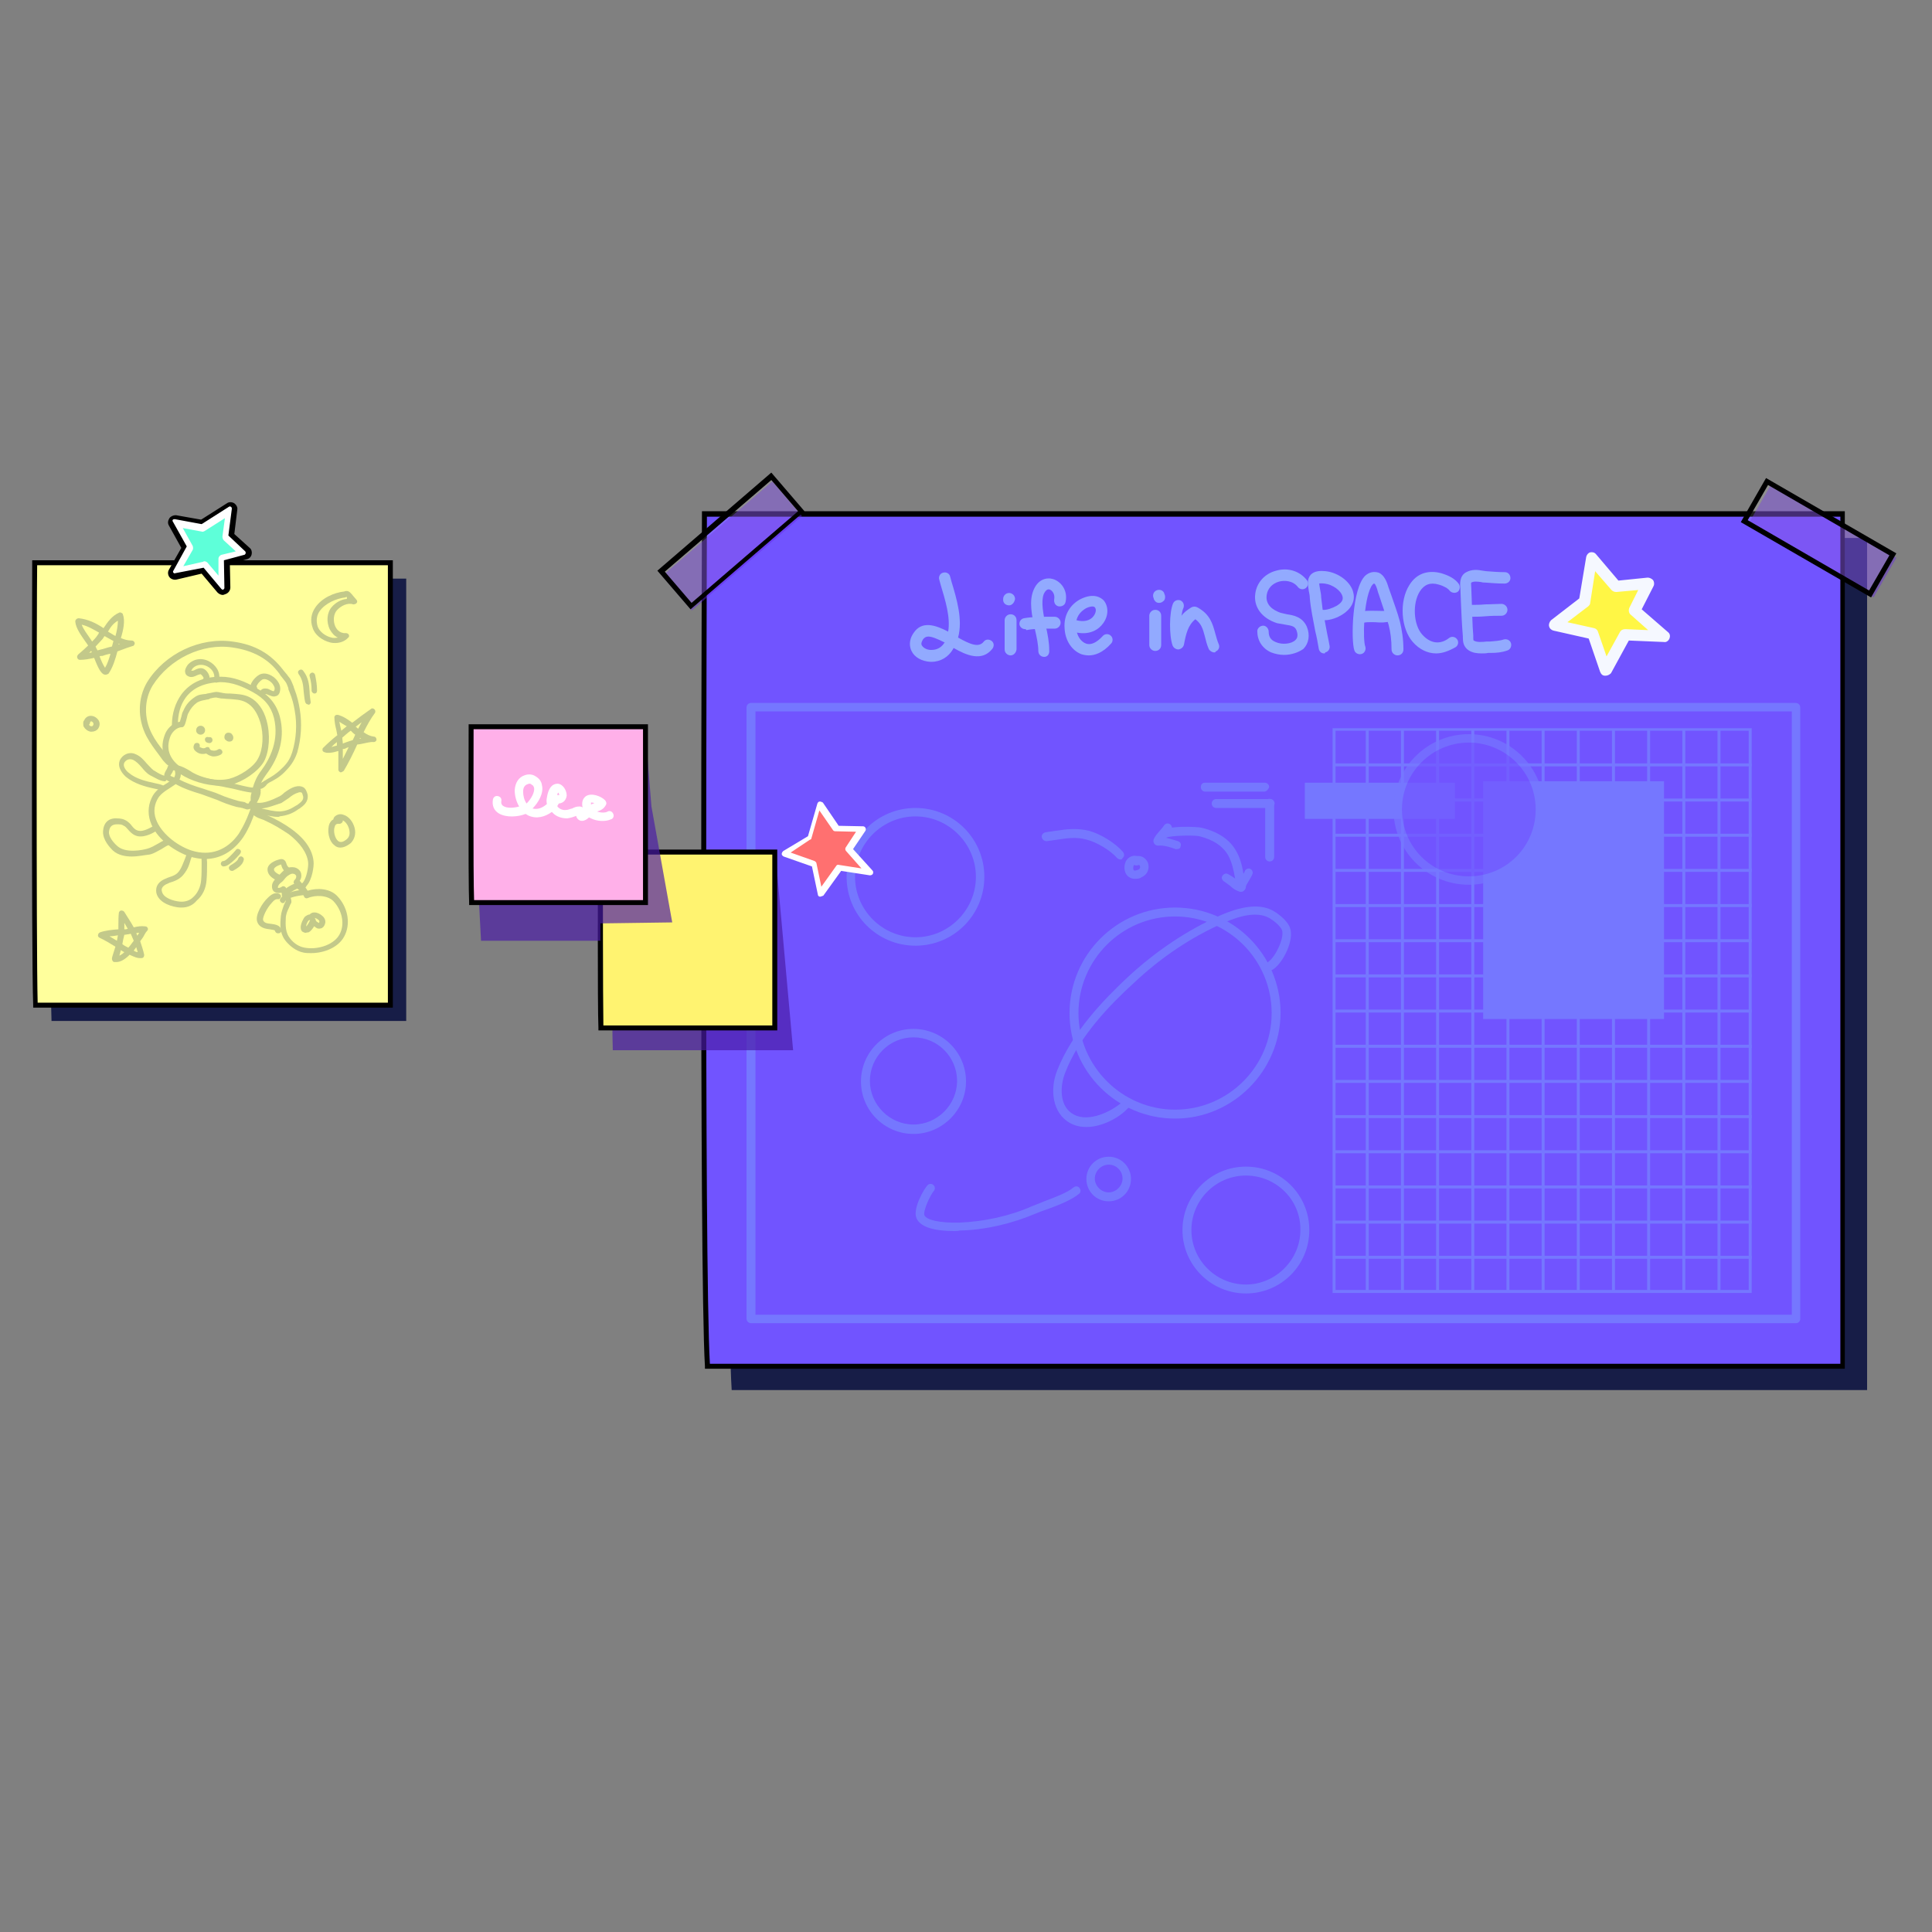 <?xml version="1.0" encoding="utf-8"?>
<!-- Generator: Adobe Illustrator 26.5.0, SVG Export Plug-In . SVG Version: 6.00 Build 0)  -->
<svg version="1.1" id="레이어_1" xmlns="http://www.w3.org/2000/svg" xmlns:xlink="http://www.w3.org/1999/xlink" x="0px"
	 y="0px" viewBox="0 0 390 390" style="enable-background:new 0 0 390 390;" xml:space="preserve">
<rect x="0" y="0" width="390" height="390" fill="#808080" stroke="none"/>
<g>
	<g>
		<path style="fill-rule:evenodd;clip-rule:evenodd;fill:#171D47;" d="M147.7,280.6h229.2v-172H147.1
			C147.1,108.5,146.4,260.8,147.7,280.6z"/>
	</g>
	<g>
		<g>
			<path style="fill-rule:evenodd;clip-rule:evenodd;fill:#7154FF;" d="M142.8,275.8H372v-172H142.2
				C142.2,103.8,141.5,256,142.8,275.8z"/>
			<path d="M372.5,276.3H142.3l0-0.5c-1.2-19.6-0.6-170.5-0.6-172.1l0-0.5h230.7V276.3z M143.3,275.3h228.2v-171H142.7
				C142.7,113.8,142.1,254.6,143.3,275.3z"/>
		</g>
	</g>
	<g style="opacity:0.4;">
		<g>
			<path style="fill:#7AADFF;" d="M362.6,267.1H151.6c-0.5,0-0.9-0.4-0.9-0.9V142.8c0-0.5,0.4-0.9,0.9-0.9h210.9
				c0.5,0,0.9,0.4,0.9,0.9v123.5C363.4,266.7,363,267.1,362.6,267.1z M152.5,265.4h209.2V143.6H152.5V265.4z"/>
		</g>
		<g>
			<g>
				<path style="fill:#7AADFF;" d="M353.6,261H269V147h84.6V261z M269.6,260.4H353V147.5h-83.4V260.4z"/>
			</g>
			<g>
				<g>
					<rect x="269.3" y="253.5" style="fill:#7AADFF;" width="84.3" height="0.6"/>
				</g>
				<g>
					<rect x="269.3" y="246.4" style="fill:#7AADFF;" width="84.3" height="0.6"/>
				</g>
				<g>
					<rect x="269.3" y="239.3" style="fill:#7AADFF;" width="84.3" height="0.6"/>
				</g>
				<g>
					<rect x="269.3" y="232.2" style="fill:#7AADFF;" width="84.3" height="0.6"/>
				</g>
				<g>
					<rect x="269.3" y="225.1" style="fill:#7AADFF;" width="84.3" height="0.6"/>
				</g>
				<g>
					<rect x="269.3" y="218" style="fill:#7AADFF;" width="84.3" height="0.6"/>
				</g>
				<g>
					<rect x="269.3" y="210.9" style="fill:#7AADFF;" width="84.3" height="0.6"/>
				</g>
				<g>
					<rect x="269.3" y="203.8" style="fill:#7AADFF;" width="84.3" height="0.6"/>
				</g>
				<g>
					<rect x="269.3" y="196.7" style="fill:#7AADFF;" width="84.3" height="0.6"/>
				</g>
				<g>
					<rect x="269.3" y="189.6" style="fill:#7AADFF;" width="84.3" height="0.6"/>
				</g>
				<g>
					<rect x="269.3" y="182.5" style="fill:#7AADFF;" width="84.3" height="0.6"/>
				</g>
				<g>
					<rect x="269.3" y="175.4" style="fill:#7AADFF;" width="84.3" height="0.6"/>
				</g>
				<g>
					<rect x="269.3" y="168.3" style="fill:#7AADFF;" width="84.3" height="0.6"/>
				</g>
				<g>
					<rect x="269.3" y="161.2" style="fill:#7AADFF;" width="84.3" height="0.6"/>
				</g>
				<g>
					<rect x="269.3" y="154.1" style="fill:#7AADFF;" width="84.3" height="0.6"/>
				</g>
			</g>
			<g>
				<path style="fill-rule:evenodd;clip-rule:evenodd;fill:none;stroke:#7AADFF;stroke-width:0.25;stroke-miterlimit:10;" d="
					M268.8,260.9"/>
			</g>
			<g>
				<path style="fill-rule:evenodd;clip-rule:evenodd;fill:none;stroke:#7AADFF;stroke-width:0.25;stroke-miterlimit:10;" d="
					M268.8,147.3"/>
			</g>
			<g>
				<rect x="275.7" y="147.3" style="fill:#7AADFF;" width="0.6" height="113.6"/>
			</g>
			<g>
				<rect x="282.8" y="147.3" style="fill:#7AADFF;" width="0.6" height="113.6"/>
			</g>
			<g>
				<rect x="289.9" y="147.3" style="fill:#7AADFF;" width="0.6" height="113.6"/>
			</g>
			<g>
				<rect x="297" y="147.3" style="fill:#7AADFF;" width="0.6" height="113.6"/>
			</g>
			<g>
				<rect x="304.1" y="147.3" style="fill:#7AADFF;" width="0.6" height="113.6"/>
			</g>
			<g>
				<rect x="311.2" y="147.3" style="fill:#7AADFF;" width="0.6" height="113.6"/>
			</g>
			<g>
				<rect x="318.3" y="147.3" style="fill:#7AADFF;" width="0.6" height="113.6"/>
			</g>
			<g>
				<rect x="325.4" y="147.3" style="fill:#7AADFF;" width="0.6" height="113.6"/>
			</g>
			<g>
				<rect x="332.5" y="147.3" style="fill:#7AADFF;" width="0.6" height="113.6"/>
			</g>
			<g>
				<rect x="339.6" y="147.3" style="fill:#7AADFF;" width="0.6" height="113.6"/>
			</g>
			<g>
				<rect x="346.7" y="147.3" style="fill:#7AADFF;" width="0.6" height="113.6"/>
			</g>
		</g>
		<g>
			<path style="fill:#7AADFF;" d="M184.8,190.9c-7.7,0-13.9-6.2-13.9-13.9c0-7.7,6.2-13.9,13.9-13.9s13.9,6.2,13.9,13.9
				C198.7,184.7,192.5,190.9,184.8,190.9z M184.8,164.8c-6.7,0-12.2,5.5-12.2,12.2c0,6.7,5.5,12.2,12.2,12.2
				c6.7,0,12.2-5.5,12.2-12.2C197,170.3,191.5,164.8,184.8,164.8z"/>
		</g>
		<g>
			<path style="fill:#7AADFF;" d="M237.2,225.8c-11.7,0-21.3-9.5-21.3-21.3c0-11.7,9.5-21.3,21.3-21.3c11.7,0,21.3,9.5,21.3,21.3
				C258.4,216.2,248.9,225.8,237.2,225.8z M237.2,185c-10.8,0-19.5,8.8-19.5,19.5s8.8,19.5,19.5,19.5c10.8,0,19.5-8.8,19.5-19.5
				S248,185,237.2,185z"/>
		</g>
		<g>
			<path style="fill:#7AADFF;" d="M219.3,227.5c-1.1,0-2.2-0.2-3.3-0.8c-3.6-2-4.1-6.8-2.6-10.6c3-7.7,9.5-14.4,14.2-18.8
				c5.7-5.3,12-9.5,18.7-12.5c4.3-1.9,7.7-2.3,10.2-1.2c1.3,0.6,3.4,2.2,3.9,3.7c0.9,2.5-1.4,7-3.3,8.3c-0.6,0.4-0.8,0.5-0.9,0.5
				c-0.5,0.1-0.9-0.1-1.1-0.6c-0.2-0.5,0.1-0.9,0.6-1.1c0.1,0,0.3-0.2,0.4-0.3c1.4-1,3.2-4.8,2.7-6.3c-0.3-0.9-1.9-2.2-3-2.7
				c-2.1-0.9-5-0.5-8.8,1.2c-6.6,2.9-12.7,7-18.2,12.2c-4.6,4.2-11,10.7-13.8,18.1c-1,2.5-1.3,6.8,1.8,8.4c3,1.6,7.5-0.6,9.7-2.5
				c0.4-0.3,0.9-0.3,1.2,0.1c0.3,0.4,0.3,0.9-0.1,1.2C225.9,225.6,222.5,227.5,219.3,227.5z"/>
		</g>
		<g>
			<path style="fill:#7AADFF;" d="M226.2,173.5c-0.2,0-0.5-0.1-0.7-0.3c-1.3-1.5-4.1-3.2-6.1-3.7c-2.1-0.6-4-0.3-6,0
				c-0.7,0.1-1.4,0.2-2.1,0.3c-0.5,0-0.9-0.3-1-0.8c-0.1-0.5,0.3-0.9,0.8-1c0.7-0.1,1.3-0.2,2-0.3c2.1-0.3,4.2-0.6,6.7,0
				c2.3,0.6,5.4,2.5,6.9,4.3c0.3,0.4,0.3,0.9-0.1,1.2C226.6,173.4,226.4,173.5,226.2,173.5z"/>
		</g>
		<g>
			<path style="fill:#7AADFF;" d="M229.1,177.4c-0.8,0-1.3-0.4-1.5-0.6c-0.7-0.7-0.8-2-0.3-3c0.5-0.8,1.3-1.2,2.2-1c0,0,0,0,0,0
				c1.1-0.1,1.8,0.5,2.2,1.3c0.4,1,0.1,2.4-1.3,3C230,177.4,229.5,177.4,229.1,177.4z M228.9,174.6
				C228.9,174.6,228.9,174.6,228.9,174.6c-0.2,0.4-0.2,0.9,0,1.1c0.1,0.1,0.5,0,0.8-0.1c0.5-0.2,0.5-0.6,0.4-0.8
				c0-0.1-0.1-0.3-0.6-0.1C229.4,174.7,229.1,174.7,228.9,174.6z"/>
		</g>
		<g>
			<path style="fill:#7AADFF;" d="M192.6,248.5c-3.2,0-6.7-0.5-7.6-2.6c-0.8-2,1.6-6,2.2-6.6c0.3-0.4,0.9-0.4,1.2-0.1
				c0.4,0.3,0.4,0.9,0.1,1.2c-0.8,1-2.2,4.1-1.9,4.9c0.4,1,3.2,1.6,7.1,1.5c4.9-0.2,10.1-1.3,14.6-3.3c0.7-0.3,1.6-0.6,2.5-1
				c2.1-0.8,4.6-1.7,5.9-2.8c0.4-0.3,0.9-0.3,1.2,0.1c0.3,0.4,0.3,0.9-0.1,1.2c-1.6,1.3-4.2,2.3-6.4,3.1c-0.9,0.3-1.7,0.6-2.4,0.9
				c-4.7,2-10.2,3.3-15.3,3.4C193.4,248.5,193,248.5,192.6,248.5z"/>
		</g>
		<g>
			<path style="fill:#7AADFF;" d="M223.8,242.5c-2.5,0-4.5-2-4.5-4.5s2-4.5,4.5-4.5c2.5,0,4.5,2,4.5,4.5S226.3,242.5,223.8,242.5z
				 M223.8,235.1c-1.5,0-2.8,1.3-2.8,2.8s1.3,2.8,2.8,2.8c1.5,0,2.8-1.3,2.8-2.8S225.4,235.1,223.8,235.1z"/>
		</g>
		<g>
			<path style="fill:#7AADFF;" d="M256.3,173.9c-0.5,0-0.9-0.4-0.9-0.9v-9.9h-9.9c-0.5,0-0.9-0.4-0.9-0.9c0-0.5,0.4-0.9,0.9-0.9
				h10.5c0.2-0.1,0.4,0,0.6,0c0.4,0.1,0.7,0.5,0.7,0.9c0,0.1-0.1,0.3-0.1,0.4V173C257.2,173.5,256.8,173.9,256.3,173.9z"/>
		</g>
		<g>
			<path style="fill:#7AADFF;" d="M237.6,171.4c-0.1,0-0.2,0-0.3,0c-1.1-0.4-2.3-0.8-3.5-0.7c-0.3,0-0.6-0.1-0.8-0.4
				c-0.2-0.3-0.2-0.6-0.1-0.9c0.3-0.7,0.8-1.2,1.3-1.8c0.3-0.3,0.6-0.7,0.8-1c0.3-0.4,0.8-0.5,1.2-0.2c0.4,0.3,0.5,0.8,0.2,1.2
				c-0.3,0.4-0.6,0.8-0.9,1.2c-0.1,0.1-0.2,0.2-0.2,0.3c0.9,0.2,1.8,0.5,2.5,0.7c0.5,0.2,0.7,0.6,0.5,1.1
				C238.3,171.2,238,171.4,237.6,171.4z"/>
		</g>
		<g>
			<path style="fill:#7AADFF;" d="M250.5,180c-0.2,0-0.4-0.1-0.6-0.3c-0.3-0.3-0.4-0.7-0.5-1.9l-0.1-0.6c-0.3-1.7-0.6-3-1.3-4.4
				c-1.1-2-3.1-3.3-5.9-4c-0.8-0.2-5.6-0.2-6.7,0.3c0,0.3-0.2,0.5-0.5,0.7c-0.4,0.2-0.9,0-1.1-0.5c-0.2-0.4-0.1-0.9,0.2-1.3
				c1.3-1.5,8-1.1,8.6-0.9c3.3,0.8,5.7,2.4,7,4.8c0.9,1.6,1.2,3.2,1.5,5l0.1,0.6c0.1,0.4,0.1,0.9,0.2,1.1c0.2,0.3,0.1,0.7-0.1,1
				C251,179.9,250.8,180,250.5,180z"/>
		</g>
		<g>
			<path style="fill:#7AADFF;" d="M250.5,180c-0.1,0-0.1,0-0.2,0c-0.8-0.2-1.5-0.7-2-1.2c-0.4-0.3-0.8-0.6-1.1-0.8
				c-0.4-0.2-0.7-0.7-0.5-1.1c0.2-0.4,0.7-0.7,1.1-0.5c0.6,0.3,1.2,0.7,1.6,1c0.2,0.2,0.4,0.4,0.7,0.5c0.2-0.4,0.4-0.7,0.6-1
				c0.2-0.4,0.5-0.7,0.6-1.1c0.2-0.4,0.7-0.6,1.1-0.4c0.4,0.2,0.6,0.7,0.4,1.1c-0.2,0.5-0.5,0.9-0.7,1.3c-0.3,0.5-0.6,1-0.8,1.5
				C251.2,179.8,250.9,180,250.5,180z"/>
		</g>
		<g>
			<path style="fill:#7AADFF;" d="M255.2,159.8h-11.9c-0.5,0-0.9-0.4-0.9-0.9c0-0.5,0.3-0.9,0.8-0.9h12.1c0.5,0,0.9,0.4,0.9,0.9
				C256,159.4,255.6,159.8,255.2,159.8z"/>
		</g>
		<g>
			<rect x="263.4" y="158" style="fill-rule:evenodd;clip-rule:evenodd;fill:#7AADFF;" width="30.3" height="7.3"/>
		</g>
		<g>
			<rect x="299.4" y="157.7" style="fill-rule:evenodd;clip-rule:evenodd;fill:#7AADFF;" width="36.5" height="48"/>
		</g>
		<g>
			<path style="fill:#7AADFF;" d="M184.4,228.9c-5.8,0-10.6-4.7-10.6-10.6c0-5.8,4.7-10.6,10.6-10.6c5.8,0,10.6,4.7,10.6,10.6
				C195,224.1,190.2,228.9,184.4,228.9z M184.4,209.4c-4.9,0-8.8,4-8.8,8.8s4,8.8,8.8,8.8s8.8-4,8.8-8.8S189.3,209.4,184.4,209.4z"
				/>
		</g>
		<g>
			<path style="fill:#7AADFF;" d="M251.5,261.1c-7,0-12.8-5.7-12.8-12.8c0-7,5.7-12.8,12.8-12.8s12.8,5.7,12.8,12.8
				C264.3,255.4,258.6,261.1,251.5,261.1z M251.5,237.3c-6.1,0-11,5-11,11c0,6.1,5,11,11,11s11-5,11-11
				C262.6,242.2,257.6,237.3,251.5,237.3z"/>
		</g>
		<g style="opacity:0.67;">
			<circle style="fill-rule:evenodd;clip-rule:evenodd;fill:#7154FF;" cx="296.5" cy="163.4" r="14.3"/>
			<path style="fill:#7AADFF;" d="M296.5,178.6c-8.4,0-15.2-6.8-15.2-15.2c0-8.4,6.8-15.2,15.2-15.2c8.4,0,15.2,6.8,15.2,15.2
				C311.7,171.8,304.9,178.6,296.5,178.6z M296.5,149.9c-7.4,0-13.5,6-13.5,13.5s6,13.5,13.5,13.5s13.5-6,13.5-13.5
				S303.9,149.9,296.5,149.9z"/>
		</g>
	</g>
	<g style="opacity:0.56;">
		<g>
			<path style="fill:#ABEDFF;" d="M188,133.6c-0.1,0-0.1,0-0.2,0c-1.7-0.1-3.2-0.9-3.8-2.2c-0.3-0.6-0.7-2,0.4-3.6
				c1.7-2.6,4.5-1.6,7-0.3c0.5-2.9-0.6-6.4-1.5-9.4l-0.3-1.1c-0.2-0.6,0.2-1.3,0.8-1.4c0.6-0.2,1.3,0.2,1.4,0.8l0.3,1.1
				c1,3.3,2.3,7.6,1.3,11.2c2.5,1.4,4.2,2.1,5.2,0.8c0.4-0.5,1.1-0.5,1.6-0.1c0.5,0.4,0.5,1.1,0.1,1.6c-2.1,2.6-5.2,1.3-7.8-0.2
				c0,0.1-0.1,0.1-0.1,0.2C191.5,132.6,189.9,133.6,188,133.6z M187.4,128.5c-0.5,0-0.8,0.2-1.1,0.6c-0.3,0.5-0.4,0.9-0.2,1.2
				c0.3,0.5,1,0.9,1.9,0.9c0.5,0,1.8-0.1,2.6-1.4c0,0,0.1-0.1,0.1-0.1C189.1,128.9,188.1,128.5,187.4,128.5z"/>
		</g>
		<g>
			<path style="fill:#ABEDFF;" d="M203.7,122.2c-0.6,0-1.2-0.4-1.2-1.1v-0.2c0-0.6,0.5-1.2,1.2-1.2c0.6,0,1.2,0.5,1.2,1.2
				C204.8,121.6,204.3,122.2,203.7,122.2z"/>
		</g>
		<g>
			<path style="fill:#ABEDFF;" d="M204,132.3c-0.6,0-1.2-0.5-1.2-1.2v-5.9c0-0.6,0.5-1.2,1.2-1.2s1.2,0.5,1.2,1.2v5.9
				C205.1,131.8,204.6,132.3,204,132.3z"/>
		</g>
		<g>
			<path style="fill:#ABEDFF;" d="M210.8,132.6C210.8,132.6,210.8,132.6,210.8,132.6c-0.7,0-1.2-0.5-1.2-1.2c0-1.2-0.3-2.7-0.7-4.4
				c-0.6-2.7-1.2-5.6-0.3-7.8c0.9-2.3,2.7-2.7,4-2.3c1.6,0.5,3,2.3,2.5,4.6c-0.1,0.6-0.7,1-1.4,0.9c-0.6-0.1-1-0.7-0.9-1.4
				c0.2-1.1-0.4-1.8-0.9-2c-0.6-0.2-1,0.5-1.2,0.9c-0.6,1.6-0.1,4,0.4,6.4c0.4,1.8,0.7,3.4,0.7,4.9
				C211.9,132.1,211.4,132.6,210.8,132.6z"/>
		</g>
		<g>
			<path style="fill:#ABEDFF;" d="M206.9,127c-0.5,0-1-0.4-1.1-0.9c-0.1-0.6,0.3-1.2,0.9-1.3c1.7-0.3,3.5-0.3,5.2-0.3l1,0
				c0,0,0,0,0,0c0.6,0,1.2,0.5,1.2,1.2c0,0.6-0.5,1.2-1.2,1.2l-1,0c-1.7,0-3.2,0-4.7,0.3C207.1,127,207,127,206.9,127z"/>
		</g>
		<g>
			<path style="fill:#ABEDFF;" d="M219.8,132.3c-0.6,0-1-0.1-1.4-0.2c-2-0.7-3.4-2.8-3.5-5.3c-0.2-2.6,1.1-4.8,3.3-5.9
				c2.7-1.3,4.1-0.2,4.6,0.3c1,1.2,1,3.1-0.1,4.6c-0.9,1.3-2.7,2.4-5.3,1.9c0.3,1.1,1,1.9,1.8,2.2c1,0.4,2.2-0.2,3.4-1.5
				c0.4-0.5,1.2-0.5,1.6-0.1c0.5,0.4,0.5,1.2,0.1,1.6C222.6,131.8,221,132.3,219.8,132.3z M217.3,125.2c1.5,0.4,2.8,0.1,3.5-0.9
				c0.5-0.7,0.5-1.4,0.2-1.7c-0.2-0.3-1-0.2-1.8,0.2C218,123.5,217.5,124.4,217.3,125.2z"/>
		</g>
		<g>
			<path style="fill:#ABEDFF;" d="M234,121.7C233.9,121.7,233.9,121.7,234,121.7c-0.6,0-0.8-0.3-1-0.6l0,0l-0.1-0.2c0,0,0,0,0-0.1
				c-0.3-0.6-0.1-1.3,0.5-1.6c0.6-0.3,1.3-0.1,1.6,0.5c0,0,0,0.1,0,0.1l0.1,0.2l0,0c0.1,0.3,0.2,0.7-0.1,1.2
				C234.7,121.5,234.4,121.7,234,121.7z"/>
		</g>
		<g>
			<path style="fill:#ABEDFF;" d="M233.2,131.4c-0.6,0-1.2-0.5-1.2-1.2v-5.9c0-0.6,0.5-1.2,1.2-1.2s1.2,0.5,1.2,1.2v5.9
				C234.4,130.9,233.9,131.4,233.2,131.4z"/>
		</g>
		<g>
			<path style="fill:#ABEDFF;" d="M245.1,131.7c-0.4,0-0.9-0.3-1.1-0.7c-0.4-0.9-0.6-1.8-0.8-2.6c-0.4-1.5-0.7-2.5-1.9-3.4
				c-1.5,1.2-1.9,3-2.3,5.1c-0.1,0.5-0.5,0.9-1.1,1c-0.5,0-1-0.3-1.2-0.8c-0.7-2-0.7-6.6,0.1-8.5c0.3-0.6,0.9-0.8,1.5-0.6
				c0.6,0.3,0.8,0.9,0.6,1.5c-0.2,0.4-0.3,1-0.4,1.6c0.5-0.7,1.2-1.2,2-1.7c0.4-0.2,0.8-0.2,1.2,0c2.6,1.4,3.1,3.4,3.6,5.2
				c0.2,0.7,0.4,1.5,0.7,2.2c0.3,0.6,0,1.3-0.6,1.5C245.4,131.7,245.2,131.7,245.1,131.7z"/>
		</g>
		<g>
			<path style="fill:#ABEDFF;" d="M259.2,132.2c-0.9,0-1.8-0.2-2.6-0.5c-1.8-0.8-2.8-2.4-2.8-4.3c0-0.6,0.6-1.1,1.2-1.1
				c0.6,0,1.1,0.6,1.1,1.2c0,1,0.4,1.7,1.4,2.1c1.3,0.6,3.2,0.4,4-0.4c0.2-0.2,0.7-0.7,0.2-2c-0.3-0.7-0.8-0.9-2.2-1.1
				c-0.6-0.1-1.2-0.2-1.7-0.3c-3.1-1-4.8-3.3-4.4-6c0.3-2.2,1.9-4,4.2-4.6c2.4-0.7,4.8,0.1,6.2,1.9c0.4,0.5,0.3,1.2-0.2,1.6
				c-0.5,0.4-1.2,0.3-1.6-0.2c-1-1.3-2.7-1.4-3.8-1.1c-1.4,0.4-2.3,1.4-2.5,2.7c-0.3,2.1,1.4,3.1,2.8,3.6c0.4,0.1,0.9,0.2,1.3,0.3
				c1.3,0.2,3.1,0.5,4,2.5c0.7,1.7,0.4,3.4-0.7,4.5C262.1,131.7,260.7,132.2,259.2,132.2z"/>
		</g>
		<g>
			<path style="fill:#ABEDFF;" d="M267.3,131.9c-0.6,0-1-0.4-1.1-1c-0.2-1.2-0.4-2.3-0.7-3.5c-0.4-2.2-0.9-4.4-1.1-6.7
				c0-0.5-0.1-0.9-0.2-1.4c-0.2-1.3-0.4-2.4,0.4-3.3c0.8-0.8,2-0.8,3-0.7c2.7,0.3,5.2,2.3,5.6,4.4c0.4,1.7-0.5,3.3-2.3,4.4
				c-0.8,0.5-2.2,1.1-3.5,1.1c0.1,0.5,0.2,1.1,0.3,1.6c0.2,1.2,0.5,2.4,0.7,3.6c0.1,0.6-0.3,1.2-0.9,1.3
				C267.5,131.9,267.4,131.9,267.3,131.9z M267,123.1c0.7,0.1,1.9-0.3,2.8-0.8c1-0.6,1.4-1.2,1.2-1.9c-0.3-1.2-2-2.4-3.6-2.6
				c-0.9-0.1-1.1,0-1.1,0c0,0.1,0.1,0.8,0.2,1.3c0.1,0.5,0.2,1,0.2,1.5C266.8,121.5,266.9,122.3,267,123.1z"/>
		</g>
		<g>
			<path style="fill:#ABEDFF;" d="M282.1,132.3c-0.6,0-1.2-0.5-1.2-1.2c0-1.9-0.2-3.5-0.6-5c-0.5-1.7-1.1-3.5-1.7-5.3l-0.3-0.9
				c-0.1-0.2-0.1-0.3-0.2-0.6c-0.1-0.4-0.4-1.4-0.7-1.5c-0.1,0-0.3,0.1-0.6,0.6c-1.6,3-1.7,10.9-1.2,12.1c0.2,0.6-0.1,1.3-0.7,1.5
				c-0.6,0.2-1.3-0.1-1.5-0.7c-0.7-1.9-0.5-12.5,2.2-15.1c0.8-0.7,1.7-0.9,2.7-0.6c1.2,0.5,1.7,2,2,3l0.5,1.4
				c0.6,1.8,1.3,3.6,1.8,5.5c0.4,1.7,0.7,3.5,0.7,5.6C283.3,131.8,282.8,132.3,282.1,132.3C282.1,132.3,282.1,132.3,282.1,132.3z"/>
		</g>
		<g>
			<path style="fill:#ABEDFF;" d="M274.4,125.9c-0.5,0-0.9-0.3-1.1-0.7c-0.2-0.6,0.1-1.3,0.7-1.5c1.3-0.5,2.5-0.4,3.7-0.4
				c0.9,0,1.8,0.1,2.5-0.1c0.6-0.2,1.3,0.2,1.4,0.8c0.2,0.6-0.2,1.3-0.8,1.4c-1.1,0.3-2.1,0.3-3.2,0.2c-1,0-2-0.1-2.9,0.3
				C274.7,125.9,274.6,125.9,274.4,125.9z"/>
		</g>
		<g>
			<path style="fill:#ABEDFF;" d="M289.9,131.9c-1.7,0-3.4-0.8-4.7-2.3c-2.4-2.7-2.8-8.2-0.7-11.5c1.4-2.3,3.7-3.1,6.4-2.4
				c1.7,0.5,2.9,1.2,3.6,2.2c0.3,0.5,0.2,1.3-0.3,1.6c-0.5,0.3-1.2,0.2-1.6-0.3c-0.3-0.4-1.1-0.9-2.2-1.2c-1.7-0.5-2.9,0-3.8,1.4
				c-1.5,2.4-1.3,6.7,0.5,8.7c1.6,1.8,3.6,2.1,5.4,0.7c0.5-0.4,1.2-0.3,1.6,0.2c0.4,0.5,0.3,1.2-0.2,1.6
				C292.5,131.4,291.2,131.9,289.9,131.9z"/>
		</g>
		<g>
			<path style="fill:#ABEDFF;" d="M299.1,131.9c-0.9,0-1.8-0.1-2.6-0.6c-1.1-0.7-1.2-1.8-1.2-2.5l0-0.3c-0.2-2.4-0.3-4.7-0.4-7.1
				l-0.1-2.6c-0.1-0.9-0.2-2.6,1.2-3.3c1.1-0.6,2.3-0.5,3.3-0.3c0.2,0,0.5,0.1,0.7,0.1c1.3,0.1,2.6,0.2,3.8,0.2
				c0.6,0,1.1,0.5,1.1,1.2c0,0.6-0.5,1.1-1.2,1.1c-1.3,0-2.6-0.1-3.9-0.2c-0.2,0-0.5,0-0.8-0.1c-0.7-0.1-1.5-0.2-2,0.1
				c-0.1,0.1,0,0.8,0,1.1l0.1,2.7c0.1,2.3,0.1,4.6,0.3,6.9l0,0.4c0,0.2,0,0.6,0.1,0.6c0.6,0.4,1.7,0.3,2.6,0.2l0.7,0
				c0.9-0.1,1.8-0.1,2.7-0.4c0.6-0.2,1.3,0.1,1.5,0.7c0.2,0.6-0.1,1.3-0.7,1.5c-1.1,0.4-2.2,0.5-3.3,0.5l-0.6,0
				C300,131.9,299.5,131.9,299.1,131.9z"/>
		</g>
		<g>
			<path style="fill:#ABEDFF;" d="M296.9,124.5c-0.6,0-1.2-0.5-1.2-1.2c0-0.6,0.5-1.2,1.2-1.2c0.9,0,1.9,0,2.9-0.1
				c1.1,0,2.3-0.1,3.3-0.1h0c0.6,0,1.2,0.5,1.2,1.2c0,0.6-0.5,1.2-1.2,1.2c-1,0-2.1,0-3.2,0.1C298.8,124.5,297.8,124.5,296.9,124.5
				C296.9,124.5,296.9,124.5,296.9,124.5z"/>
		</g>
	</g>
	<g>
		<g>
			<polygon style="fill:#FFF645;" points="319.8,121.5 313.8,126.2 321.6,127.9 324.1,135.3 328.1,128.1 335.9,128.4 329.9,123.2 
				332.7,117.7 326.2,118.4 321.3,112.6 			"/>
			<path style="fill:#F5F8FF;" d="M324.1,136.4c0,0-0.1,0-0.1,0c-0.5,0-0.8-0.3-1-0.8l-2.3-6.7l-7.1-1.6c-0.4-0.1-0.8-0.4-0.9-0.9
				c-0.1-0.4,0.1-0.9,0.4-1.2l5.7-4.4l1.4-8.4c0.1-0.4,0.4-0.8,0.8-0.9c0.4-0.1,0.9,0,1.2,0.4l4.5,5.3l5.9-0.6
				c0.4,0,0.8,0.2,1.1,0.5c0.2,0.3,0.3,0.8,0.1,1.2l-2.4,4.7l5.3,4.6c0.4,0.3,0.5,0.8,0.3,1.3c-0.2,0.5-0.7,0.8-1.1,0.7l-7.1-0.3
				l-3.6,6.6C324.9,136.2,324.5,136.4,324.1,136.4z M316.4,125.6l5.4,1.2c0.4,0.1,0.7,0.4,0.8,0.8l1.7,4.9l2.7-4.9
				c0.2-0.4,0.6-0.6,1.1-0.6l4.6,0.2l-3.5-3.1c-0.4-0.3-0.5-0.9-0.3-1.4l1.8-3.6l-4.4,0.4c-0.4,0-0.7-0.1-1-0.4l-3.3-3.8l-1,6.4
				c0,0.3-0.2,0.5-0.4,0.7L316.4,125.6z M319.8,121.5L319.8,121.5L319.8,121.5z"/>
		</g>
	</g>
	<g>
		<g>
			<polygon style="fill:#FF7070;" points="163.5,169.1 158.3,172.3 164.2,174.4 165.6,180.4 169.3,175.1 175.5,176 171.3,171.4 
				174,167.3 168.8,167.2 165.4,162.3 			"/>
			<path style="fill:#FFFFFF;" d="M165.6,181c0,0-0.1,0-0.1,0c-0.2,0-0.4-0.2-0.4-0.4l-1.2-5.7l-5.7-2c-0.2-0.1-0.4-0.3-0.4-0.5
				c0-0.2,0.1-0.4,0.3-0.6l5-3l1.9-6.6c0.1-0.2,0.2-0.4,0.5-0.4c0.2,0,0.4,0.1,0.6,0.2l3.2,4.7l4.9,0.1c0.2,0,0.4,0.1,0.5,0.3
				c0.1,0.2,0.1,0.4,0,0.6l-2.5,3.7l3.9,4.3c0.2,0.2,0.2,0.4,0.1,0.7c-0.1,0.2-0.4,0.3-0.6,0.3l-5.8-0.9l-3.6,5
				C165.9,180.9,165.7,181,165.6,181z M159.6,172.1l4.8,1.7c0.2,0.1,0.3,0.2,0.4,0.4l1,4.8l3-4.2c0.1-0.2,0.3-0.3,0.6-0.2l4.5,0.7
				l-3.1-3.5c-0.2-0.2-0.2-0.5-0.1-0.7l2.1-3.2l-4.2-0.1c-0.2,0-0.4-0.1-0.5-0.3l-2.7-3.9l-1.6,5.6c0,0.1-0.1,0.3-0.3,0.3
				L159.6,172.1z M163.5,169.1L163.5,169.1L163.5,169.1z"/>
		</g>
	</g>
	<g style="opacity:0.43;">
		
			<rect x="143.2" y="95.6" transform="matrix(0.651 0.759 -0.759 0.651 135.236 -73.738)" style="fill-rule:evenodd;clip-rule:evenodd;fill:#6425E3;" width="9.2" height="29.3"/>
	</g>
	<g style="opacity:0.12;">
		
			<rect x="143" y="94.6" transform="matrix(0.651 0.759 -0.759 0.651 134.44 -73.927)" style="fill-rule:evenodd;clip-rule:evenodd;fill:#FFFFFF;" width="9.2" height="29.3"/>
	</g>
	<g style="opacity:0.43;">
		
			<rect x="363.2" y="94.6" transform="matrix(-0.5 0.866 -0.866 -0.5 646.333 -154.624)" style="fill-rule:evenodd;clip-rule:evenodd;fill:#6425E3;" width="9.2" height="29.3"/>
	</g>
	<g style="opacity:0.12;">
		
			<rect x="362.5" y="93.9" transform="matrix(-0.5 0.866 -0.866 -0.5 644.716 -155.121)" style="fill-rule:evenodd;clip-rule:evenodd;fill:#FFFFFF;" width="9.2" height="29.3"/>
	</g>
	<g>
		<path d="M139.4,123l-6.7-7.8l23-19.8l6.7,7.8L139.4,123z M134.2,115.4l5.4,6.3l21.5-18.5l-5.4-6.3L134.2,115.4z"/>
	</g>
	<g>
		<path d="M377.7,120.6l-26.3-15.2l5.1-8.9l26.3,15.2L377.7,120.6z M352.8,105l24.5,14.2l4.1-7.1l-24.5-14.2L352.8,105z"/>
	</g>
</g>
<g>
	<g style="opacity:0.68;">
		<path style="fill-rule:evenodd;clip-rule:evenodd;fill:#491BA6;" d="M123.7,212h36.4l-3.6-40l-32.9,2.1
			C123.6,174.1,123.5,207.9,123.7,212z"/>
	</g>
	<g>
		<g>
			<path style="fill-rule:evenodd;clip-rule:evenodd;fill:#FFF370;" d="M121.3,207.5h35.1V172h-35.2
				C121.2,172,121.1,203.4,121.3,207.5z"/>
			<path d="M156.9,208h-36.1l0-0.5c-0.2-4-0.1-34.2-0.1-35.5l0-0.5h36.2V208z M121.8,207h34.1v-34.5h-34.2
				C121.7,176.4,121.7,201.9,121.8,207z"/>
		</g>
	</g>
</g>
<g>
	<g style="opacity:0.68;">
		<path style="fill-rule:evenodd;clip-rule:evenodd;fill:#491BA6;" d="M97.1,189.9h24.1l0-3.5l14.5-0.2l-4.2-23.4l-1.3-16.1
			l-35.2,4.6C95.1,151.3,96.9,185.9,97.1,189.9z"/>
	</g>
	<g>
		<g>
			<path style="fill-rule:evenodd;clip-rule:evenodd;fill:#FFB0E9;" d="M95.2,182.2h35.1v-35.5H95.1C95.1,146.7,95,178.1,95.2,182.2
				z"/>
			<path d="M130.8,182.7H94.7l0-0.5c-0.2-4-0.1-34.2-0.1-35.5l0-0.5h36.2V182.7z M95.7,181.7h34.1v-34.5H95.6
				C95.6,151.1,95.5,176.6,95.7,181.7z"/>
		</g>
	</g>
	<g>
		<path style="fill:#FFFFFF;" d="M117.5,165.7c-0.2,0-0.3,0-0.5-0.1c-0.4-0.2-0.6-0.5-0.7-0.9c0,0,0,0,0,0c-0.5,0.2-1.1,0.4-1.8,0.5
			c-1.2,0-2.3-0.4-3-1.2c0,0-0.1-0.1-0.1-0.1c-1.4,1-3.1,1.5-4.8,0.7c-0.2-0.1-0.3-0.2-0.5-0.3c-1.5,0.6-3.9,0.8-5.4-0.1
			c-1-0.6-1.4-1.6-1.2-2.8c0.1-0.5,0.5-0.8,1-0.7c0.5,0.1,0.8,0.5,0.7,1c-0.1,0.6,0.2,0.9,0.4,1c0.7,0.5,2.2,0.4,3.2,0.1
			c-0.6-1-0.9-2.2-0.9-3.3c0.1-1.5,0.8-2.6,2-3c0.8-0.3,1.6-0.2,2.2,0.2c0.7,0.4,1.2,1,1.3,1.8c0.4,1.6-0.7,3.5-1.9,4.7
			c1.1,0.3,2.1-0.2,2.9-0.9c-0.1-0.4-0.1-0.9,0-1.3c0.4-2.6,1.6-2.8,2.2-2.8c1.1,0.1,1.8,1.4,1.8,2.4c-0.1,0.7-0.5,1.5-1.6,1.6
			c-0.1,0.2-0.2,0.3-0.3,0.5c0,0.1,0.1,0.1,0.1,0.2c0.4,0.4,1,0.7,1.7,0.6c0.4,0,0.7-0.2,1.2-0.3c0.4-0.2,0.8-0.4,1.4-0.4
			c0.2,0,0.5,0,0.7,0.2c-0.3-1.4,0.3-2,0.7-2.3c1.1-0.7,3,0,3.8,0.8c0.3,0.3,0.4,0.7,0.2,1c-0.4,0.8-1.1,1.1-1.7,1.3
			c0,0-0.1,0-0.1,0c0.8,0.3,1.7,0.3,2.2,0c0.4-0.2,0.9,0,1.1,0.5c0.2,0.4,0,1-0.5,1.1c-1.1,0.5-2.8,0.4-4-0.2
			c-0.1-0.1-0.3-0.1-0.4-0.2C118.5,165.4,118,165.7,117.5,165.7z M119.3,162c0,0,0,0.1,0,0.4c0.2-0.1,0.5-0.2,0.7-0.3
			C119.6,162,119.4,162,119.3,162z M106.9,158.2c-0.1,0-0.2,0-0.4,0.1c-0.6,0.2-0.9,0.7-0.9,1.5c0,0.8,0.2,1.7,0.7,2.4
			c0.9-0.9,1.7-2.3,1.5-3.2c-0.1-0.3-0.2-0.5-0.5-0.6C107.3,158.3,107.1,158.2,106.9,158.2z M112.5,160.5c0,0,0.1,0,0.1,0
			c0.2,0,0.3,0,0.3,0c0-0.1-0.1-0.4-0.2-0.5C112.6,160.1,112.5,160.2,112.5,160.5C112.5,160.5,112.5,160.5,112.5,160.5z"/>
	</g>
</g>
<g>
	<g>
		<path style="fill-rule:evenodd;clip-rule:evenodd;fill:#171D47;" d="M10.4,206.1h71.6v-89.3H10.3C10.3,116.8,10,195.9,10.4,206.1z
			"/>
	</g>
	<g>
		<g>
			<path style="fill-rule:evenodd;clip-rule:evenodd;fill:#FFFF9C;" d="M7.1,202.9h71.6v-89.3H7C7,113.6,6.7,192.6,7.1,202.9z"/>
			<path d="M79.3,203.4H6.7l0-0.5c-0.4-10.2-0.2-88.5-0.2-89.3l0-0.5h72.8V203.4z M7.6,202.4h70.7v-88.3H7.5
				C7.4,120.7,7.3,191,7.6,202.4z"/>
		</g>
	</g>
	<g style="opacity:0.34;">
		<g>
			<path style="fill:#506166;" d="M44.4,158.6c-2.8,0-5.9-1-7.9-2.3c-3.2-2-4.4-4.7-3.3-7.8c0.4-1.3,1.6-2.6,3.1-2.8
				c0.1-0.3,0.2-0.7,0.3-1c0.1-0.5,0.2-0.9,0.4-1.2c0.5-1.2,1.2-2,2.2-2.7c0.8-0.6,1.4-0.6,2.1-0.7c0.2,0,0.3,0,0.5-0.1h0
				c0.2,0,0.4-0.1,0.6-0.1c0.5-0.1,1.1-0.3,1.6-0.2c0.2,0,0.4,0.1,0.6,0.1c0.1,0,0.3,0.1,0.5,0.1c0.5,0.1,0.9,0.1,1.4,0.1
				c1.3,0.1,2.7,0.1,4,0.8c1.5,0.8,2.7,2.4,3.3,4.6c0.8,2.8,0.6,6.2-0.5,8.3c-1.2,2.1-4.3,4.1-6.6,4.7
				C45.9,158.5,45.2,158.6,44.4,158.6z M41.9,141.2c-0.2,0-0.4,0.1-0.5,0.1c-0.6,0.1-1,0.2-1.6,0.5c-0.8,0.6-1.3,1.2-1.8,2.2
				c-0.1,0.1-0.2,0.6-0.3,1c-0.3,1.1-0.4,1.5-0.7,1.7c-0.1,0.1-0.2,0.1-0.3,0.1c-1.1,0-2.1,1.1-2.4,2.1c-1.1,3.2,0.9,5.2,2.8,6.4
				c2.4,1.5,6.4,2.6,9.2,1.9c2-0.5,4.9-2.3,5.8-4.1c1-1.8,1.2-4.9,0.4-7.4c-0.6-1.9-1.5-3.2-2.8-3.9c-1.1-0.6-2.3-0.6-3.5-0.7
				c-0.5,0-1-0.1-1.5-0.1c-0.2,0-0.4-0.1-0.6-0.1c-0.1,0-0.3-0.1-0.5-0.1c-0.3,0-0.8,0.1-1.2,0.2C42.3,141.1,42.1,141.2,41.9,141.2
				L41.9,141.2z M36.6,146.3L36.6,146.3L36.6,146.3z M36.6,146.3L36.6,146.3L36.6,146.3z"/>
		</g>
		<g>
			<path style="fill:#506166;" d="M40.5,148.3c-0.5,0-0.9-0.4-0.9-0.8v-0.1c0-0.5,0.4-0.9,0.9-0.9c0.5,0,0.9,0.4,0.9,0.9
				S41,148.3,40.5,148.3z"/>
		</g>
		<g>
			<path style="fill:#506166;" d="M46.3,149.7C46.3,149.7,46.3,149.7,46.3,149.7c-0.3,0-0.5-0.1-0.7-0.3c-0.2-0.1-0.3-0.3-0.3-0.6
				c0-0.5,0.3-0.9,0.8-0.9c0.3,0,0.6,0.1,0.7,0.3c0.2,0.2,0.3,0.5,0.3,0.7C47.1,149.4,46.8,149.7,46.3,149.7z"/>
		</g>
		<g>
			<path style="fill:#506166;" d="M42.2,150c-0.2,0-0.4-0.1-0.6-0.2c-0.2-0.2-0.3-0.5-0.2-0.7c0.1-0.3,0.4-0.4,0.7-0.3
				c0,0,0.1,0,0.1,0c0.1,0,0.1,0,0.2,0c0.3,0,0.5,0.3,0.5,0.6c0,0.3-0.2,0.5-0.5,0.6C42.3,150,42.3,150,42.2,150z"/>
		</g>
		<g>
			<path style="fill:#506166;" d="M43.2,152.7c-0.2,0-0.4,0-0.6-0.1c-0.4-0.1-0.7-0.3-1-0.5c-0.6,0.2-1.4,0.1-1.9-0.3
				c-0.6-0.4-0.8-0.9-0.5-1.5c0.1-0.3,0.5-0.4,0.8-0.3c0.3,0.1,0.4,0.5,0.3,0.8l-0.5-0.2l0.5,0.2c0,0,0.2,0.1,0.5,0.2
				c0.3,0.1,0.5,0,0.6,0c0.1-0.1,0.3-0.2,0.5-0.2c0.2,0,0.4,0.1,0.4,0.3c0.1,0.2,0.3,0.4,0.6,0.4c0.4,0.1,0.8,0,1.1-0.2
				c0.3-0.2,0.6-0.1,0.8,0.2c0.2,0.3,0.1,0.6-0.2,0.8C44.3,152.5,43.7,152.7,43.2,152.7z"/>
		</g>
		<g>
			<path style="fill:#506166;" d="M41.4,173.4c-1,0-2.1-0.2-3.1-0.5c-2.7-0.9-6.3-3.2-7.7-6.4c-0.8-1.8-0.8-3.7,0-5.4
				c0.6-1.4,1.9-2.3,3.1-3c0.3-0.2,0.6-0.4,0.9-0.6c0.7-0.5,0.9-1.1,0.7-1.9c-0.1-0.3,0.1-0.6,0.4-0.7c0.3-0.1,0.6,0.1,0.7,0.4
				c0.3,1.3,0,2.3-1.1,3.1c-0.3,0.2-0.6,0.4-0.9,0.6c-1.1,0.7-2.2,1.4-2.7,2.5c-0.7,1.4-0.7,2.9,0,4.4c1.3,2.8,4.5,5,7,5.8
				c3.8,1.2,7.2-0.1,9.5-3.4c0.5-0.8,1-1.7,1.4-2.6c0.3-0.6,0.7-1.7,0.9-2.2c0.1-0.5,0.1-1,0.1-1.5c0-0.3,0-0.7,0-1
				c0-0.5,0.2-1,0.3-1.4c0-0.2,0.1-0.3,0.1-0.5c0.4-1.3,0.8-2.3,1.7-3.5c1.8-2.4,3.7-6.2,2.6-10.7c-0.6-2.3-1.9-3.9-4.3-5.2
				c-2-1.1-4.1-2-6.5-2c-3.2,0.1-5.5,1.1-7,3.1c-1.1,1.5-1.6,3.4-1.6,5.6c0,0.3-0.3,0.6-0.6,0.6c0,0,0,0,0,0c-0.3,0-0.6-0.3-0.6-0.6
				c0-2.4,0.7-4.5,1.9-6.2c1.7-2.3,4.3-3.6,7.9-3.6c2.7,0,5,1,7.1,2.2c2.7,1.5,4.2,3.3,4.9,5.9c1,3.9,0.1,7.9-2.8,11.7
				c-0.8,1.1-1.2,1.9-1.5,3.1c0,0.2-0.1,0.3-0.2,0.5c-0.1,0.4-0.3,0.8-0.3,1.1c0,0.3,0,0.6,0,0.9c0,0.6,0,1.2-0.2,1.8
				c-0.2,0.7-0.8,2.2-0.9,2.4c-0.4,0.9-0.9,1.9-1.5,2.8C47.1,171.9,44.4,173.4,41.4,173.4z"/>
		</g>
		<g>
			<path style="fill:#506166;" d="M49.9,163.4C49.9,163.4,49.9,163.4,49.9,163.4c-0.2,0-0.3-0.1-0.7-0.2c-0.1,0-0.2-0.1-0.3-0.1
				c-0.2,0-0.3-0.1-0.5-0.1c-0.2,0-0.4-0.1-0.6-0.1c-1.5-0.4-2.8-0.9-3.9-1.4c-1.1-0.4-2.2-0.8-3.3-1.2c-1.7-0.5-3.5-1.1-5.1-2
				c-0.1-0.1-0.3-0.1-0.5-0.2c-0.9-0.3-1.5-0.6-1.8-1.2c-0.2-0.6,0.2-1.2,0.5-1.7c0-0.1,0.1-0.2,0.1-0.2c0-0.2,0.1-0.4,0.3-0.5
				c0.4-0.3,1.1-0.2,1.6-0.1c0.1,0,0.2,0,0.2,0.1c0.9,0.2,1.8,0.7,2.6,1.2c0.4,0.3,0.9,0.5,1.3,0.7c1.6,0.7,3.3,1,5.1,1.3
				c0.8,0.1,1.6,0.3,2.4,0.5l0.8,0.2c1.3,0.3,2.6,0.7,4,0.6c0.2,0,0.3,0.1,0.4,0.2c0.1,0.1,0.2,0.3,0.1,0.5
				C52.8,160.6,51.5,163.4,49.9,163.4z M35,155.5c-0.1,0.1-0.1,0.2-0.2,0.4c-0.1,0.2-0.4,0.6-0.4,0.7c0.1,0.1,0.8,0.3,1.1,0.5
				c0.2,0.1,0.4,0.2,0.6,0.2c1.5,0.8,3.2,1.4,4.9,1.9c1.1,0.4,2.3,0.7,3.4,1.2c1.1,0.5,2.4,0.9,3.8,1.3c0.2,0,0.3,0.1,0.5,0.1
				c0.2,0,0.4,0.1,0.6,0.1c0.1,0,0.2,0.1,0.4,0.2c0.1,0.1,0.3,0.1,0.4,0.1l0,0c0.4,0,1.2-1.2,1.6-2.1c-1.2-0.1-2.3-0.3-3.5-0.6
				l-0.8-0.2c-0.8-0.2-1.6-0.3-2.4-0.5c-1.8-0.3-3.6-0.6-5.3-1.4c-0.5-0.2-1-0.5-1.4-0.8c-0.7-0.4-1.5-0.9-2.2-1
				c-0.1,0-0.2,0-0.3-0.1C35.5,155.6,35.2,155.5,35,155.5z M34.5,155.2L34.5,155.2L34.5,155.2z"/>
		</g>
		<g>
			<path style="fill:#506166;" d="M52.2,159.3c-0.1,0-0.1,0-0.2,0c-0.3,0-0.5-0.3-0.5-0.6c0-0.3,0.3-0.5,0.6-0.5
				c0.3,0,0.9-0.3,1.3-0.6c0.2-0.1,0.4-0.2,0.5-0.3c0.9-0.5,1.9-1.1,2.8-2c1.1-1,1.8-1.9,2.3-3.5c0.8-2.6,1-5.6,0.5-8.3
				c-0.2-1.2-0.5-2.5-1.1-3.9c-0.1-0.2-0.2-0.4-0.2-0.7c-0.2-0.5-0.3-0.9-0.6-1.3c-0.2-0.3-0.5-0.6-0.7-0.9
				c-0.2-0.2-0.4-0.5-0.5-0.7c-2.2-3-5.3-4.7-9.5-5.3c-6.1-0.9-12.7,2.3-16.1,7.7c-1.7,2.8-1.8,6.6-0.1,9.8c0.6,1.2,1.5,2.4,2.4,3.5
				l0.8,1.1c0.2,0.2,0.3,0.5,0.5,0.6c0,0,0,0,0.1,0c0.2,0,0.4,0.1,0.5,0.3c0.1,0.1,0.1,0.3,0.1,0.5c0,0.2-0.2,0.4-0.4,0.5
				c-0.1,0-0.2,0-0.4,0c-0.6-0.2-1-0.8-1.4-1.2l-0.8-1.1c-0.9-1.2-1.8-2.4-2.5-3.7c-1.9-3.6-1.8-7.8,0.1-11
				c3.6-5.8,10.7-9.1,17.2-8.2c4.6,0.6,7.8,2.5,10.3,5.8c0.2,0.2,0.3,0.4,0.5,0.6c0.3,0.3,0.5,0.7,0.8,1c0.3,0.5,0.5,1,0.7,1.5
				c0.1,0.2,0.1,0.4,0.2,0.6c0.6,1.5,0.9,2.9,1.1,4.1c0.5,2.9,0.3,6-0.5,8.8c-0.6,1.8-1.5,2.9-2.6,4c-1,1-2.1,1.6-3.1,2.1
				c-0.1,0.1-0.3,0.2-0.4,0.3C53.5,158.9,52.9,159.3,52.2,159.3z"/>
		</g>
		<g>
			<path style="fill:#506166;" d="M43.7,137.8c0,0-0.1,0-0.1,0c-0.3-0.1-0.5-0.4-0.4-0.7c0.3-1.3-0.6-2.2-1.4-2.6
				c-0.8-0.4-2-0.5-2.9,0.4c-0.2,0.3-0.3,0.5-0.3,0.5c0.3,0,0.5,0,0.8-0.2c0.4-0.2,0.9-0.4,1.4-0.3c0.6,0.1,1.2,0.8,1.4,1.4
				c0.2,0.5,0.1,1-0.2,1.3c-0.2,0.2-0.6,0.3-0.8,0.1c-0.2-0.2-0.3-0.6-0.1-0.8c0-0.2-0.4-0.7-0.6-0.8c-0.2,0-0.4,0.1-0.7,0.2
				c-0.4,0.2-1,0.5-1.6,0.3c-0.6-0.2-0.8-0.6-0.8-0.8c-0.2-0.6,0.3-1.3,0.5-1.6c1.1-1.2,2.8-1.5,4.3-0.7c1.3,0.7,2.4,2.1,2,3.9
				C44.2,137.6,43.9,137.8,43.7,137.8z"/>
		</g>
		<g>
			<path style="fill:#506166;" d="M55.3,140.6c-0.4,0-0.8-0.2-1.1-0.3c-0.2-0.1-0.4-0.2-0.6-0.2c-0.1,0-0.1,0-0.1,0l0,0
				c0,0,0,0.1-0.1,0.2c-0.2,0.3-0.5,0.3-0.8,0.2c-0.3-0.2-0.3-0.5-0.2-0.8c0.3-0.5,0.6-0.8,1.4-0.7c0.3,0,0.6,0.2,0.8,0.3
				c0.2,0.1,0.6,0.3,0.7,0.2c0,0,0,0,0.1-0.2c0.2-0.6-0.3-1.1-0.4-1.3c-0.5-0.6-1.3-1-1.8-0.9c-0.3,0-1,0.6-1.3,1.2
				c-0.1,0.1-0.1,0.3-0.1,0.3c0.2,0.3,0.1,0.6-0.2,0.8c-0.3,0.2-0.6,0.1-0.8-0.2c-0.3-0.4-0.3-0.9,0-1.4c0.4-0.8,1.4-1.7,2.1-1.8
				c0.9-0.2,2.1,0.3,2.9,1.2c0.7,0.8,0.9,1.6,0.7,2.4c-0.1,0.5-0.4,0.8-0.7,0.9C55.7,140.5,55.5,140.6,55.3,140.6z"/>
		</g>
		<g>
			<path style="fill:#506166;" d="M32.7,159.5c0,0-0.1,0-0.1,0c-0.5-0.1-0.9-0.2-1.4-0.3c-1.9-0.4-4.1-1-5.8-2.4
				c-1-0.9-1.9-2.4-1-3.7c0.7-1,2-1.4,3.1-0.8c0.9,0.4,1.5,1.1,2.1,1.8c0.5,0.5,0.9,1,1.4,1.4l0.2,0.1c0.6,0.4,1.5,0.9,2,1
				c0.3,0,0.6,0.3,0.5,0.6c0,0.3-0.3,0.6-0.6,0.5c-0.9-0.1-1.8-0.7-2.6-1.1l-0.2-0.1c-0.7-0.4-1.2-1-1.7-1.6
				c-0.5-0.6-1.1-1.2-1.7-1.5c-0.7-0.3-1.3-0.1-1.7,0.4c-0.7,0.9,0.6,2.1,0.8,2.2c1.4,1.2,3.4,1.7,5.3,2.1c0.5,0.1,1,0.2,1.5,0.4
				c0.3,0.1,0.5,0.4,0.4,0.7C33.2,159.3,32.9,159.5,32.7,159.5z"/>
		</g>
		<g>
			<path style="fill:#506166;" d="M56.1,164.9c-0.6,0-1.2-0.1-1.7-0.2c-0.2,0-0.5-0.1-0.7-0.1c-0.7-0.1-1.2-0.2-1.9-0.6
				c-0.4-0.3-0.8-0.7-1.4-1.5c-0.2-0.2-0.2-0.6,0.1-0.8c0.2-0.2,0.6-0.2,0.8,0c0.6,0.7,2.4,0.4,4.8-0.8c0.5-0.2,0.9-0.5,1.3-0.9
				c0.7-0.5,1.4-1,2.2-1.2c0.7-0.2,1.2-0.1,1.6,0.1c0.5,0.3,0.7,0.8,0.9,1.5c0.2,1.5-0.8,2.2-1.6,2.8l-0.2,0.1
				c-1.2,0.9-2.3,1.3-3.9,1.5C56.4,164.9,56.3,164.9,56.1,164.9z M52.8,163.2c0.3,0.1,0.5,0.1,0.9,0.2c0.4,0.1,0.6,0.1,0.9,0.2
				c0.6,0.1,1.2,0.2,1.9,0.2c1.4-0.1,2.2-0.5,3.3-1.2l0.2-0.1c0.8-0.6,1.3-1,1.2-1.7c-0.1-0.4-0.2-0.7-0.3-0.8
				c-0.2-0.1-0.5-0.1-0.7,0c-0.7,0.2-1.3,0.6-1.9,1.1c-0.5,0.3-1,0.7-1.5,1C55.5,162.5,54.1,163.1,52.8,163.2z"/>
		</g>
		<g>
			<path style="fill:#506166;" d="M26.6,172.9c-1.4,0-2.8-0.3-3.8-1.2c-0.5-0.5-2.1-2.1-2-3.9c0.1-1.7,1.1-2.7,2.8-2.6
				c0.7,0,1.4,0.1,2.1,0.6c0.4,0.3,0.7,0.6,0.9,0.9c0.4,0.5,0.8,0.9,1.4,1c0.9,0.2,2.2-0.5,3.2-1.1c0.3-0.2,0.6-0.1,0.8,0.1
				c0.2,0.3,0.1,0.6-0.1,0.8c-0.7,0.5-2.5,1.6-4.1,1.3c-0.9-0.2-1.5-0.8-2-1.4c-0.3-0.3-0.5-0.6-0.8-0.7c-0.4-0.3-0.8-0.3-1.4-0.3
				c-1,0-1.5,0.5-1.6,1.5c-0.1,1,0.9,2.2,1.7,2.9c1.7,1.5,5.1,0.8,6.1,0.5c0.7-0.2,1.4-0.6,2.1-1c0.5-0.3,1-0.6,1.6-0.8
				c0.3-0.1,0.6,0,0.8,0.3c0.1,0.3,0,0.6-0.3,0.8c-0.5,0.2-0.9,0.5-1.4,0.8c-0.8,0.4-1.5,0.9-2.4,1.1
				C29.2,172.6,27.9,172.9,26.6,172.9z"/>
		</g>
		<g>
			<path style="fill:#506166;" d="M36.7,183.2c-0.1,0-0.2,0-0.4,0c-1.4-0.1-4.1-0.8-4.7-2.8c-0.2-0.8-0.2-2.3,2-3.1l0.2-0.1
				c1.5-0.5,2.1-0.7,2.8-2.1c0.3-0.6,0.5-1.2,0.8-1.9c0.1-0.3,0.2-0.6,0.3-0.8c0.1-0.3,0.4-0.5,0.7-0.4c0.3,0.1,0.5,0.4,0.4,0.7
				c-0.1,0.3-0.2,0.5-0.3,0.8c-0.2,0.7-0.4,1.4-0.8,2.1c-1,1.7-1.9,2.1-3.5,2.6l-0.2,0.1c-1.6,0.6-1.4,1.4-1.3,1.7
				c0.3,1.3,2.4,1.9,3.6,2c1,0.1,2-0.2,2.7-0.9c0.9-0.8,1.5-2.1,1.6-3.4c0.1-1.1,0.1-2.2,0.1-3.3c0-0.1,0-0.2,0-0.3
				c0-0.5-0.1-1,0.2-1.5c0.2-0.3,0.5-0.3,0.8-0.1c0.3,0.2,0.3,0.5,0.1,0.8c-0.1,0.1,0,0.5,0,0.7c0,0.1,0,0.2,0,0.3
				c0,1,0,2.2-0.1,3.3c-0.1,1.7-0.8,3.2-2,4.2C39,182.7,37.9,183.2,36.7,183.2z"/>
		</g>
		<g>
			<path style="fill:#506166;" d="M62.8,192.4c-0.5,0-1,0-1.5-0.1c-1.6-0.3-2.8-1.4-3.5-2.2c-1.3-1.5-1.3-3.2-1.1-5.2
				c0.1-0.9,0.4-1.5,0.6-2.2c0.1-0.2,0.2-0.4,0.3-0.6c0-0.1,0.1-0.2,0.1-0.2l0-0.1c0-0.2-0.2-0.5-0.4-0.8c-0.2-0.2-0.3-0.5-0.5-0.8
				c-0.4,0.1-0.9,0.1-1.3-0.1c-0.2-0.1-0.6-0.4-0.6-1.2c0-0.8,0.6-1.4,1.1-1.9c0.2-0.1,0.3-0.3,0.4-0.4c0.3-0.3,0.7-0.8,1.3-1.2l0,0
				c0.6-0.4,1.2-0.4,1.8-0.3c0.7,0.2,1.2,0.7,1.3,1.3c0.1,0.5,0,1-0.3,1.4l0.1,0.1c0.5,0.6,1.1,1.2,1.5,1.9c1.9-0.6,4.5-0.5,6,1.1
				c2,2.1,2.7,5.2,1.6,7.7C68.6,191.2,65.5,192.4,62.8,192.4z M57.2,178.9c0.1,0,0.2,0,0.3,0.1c0.2,0.1,0.3,0.3,0.3,0.5
				c0,0.3,0.2,0.5,0.4,0.9c0.3,0.4,0.5,0.8,0.6,1.3c0,0.3,0.1,0.5-0.1,0.7c0,0,0,0.1-0.1,0.2c-0.1,0.2-0.2,0.5-0.3,0.7
				c-0.3,0.6-0.5,1.1-0.6,1.8c-0.1,1.7-0.1,3.2,0.9,4.4c0.8,1,1.8,1.6,2.9,1.8c2.6,0.5,6.2-0.6,7.2-3c0.9-2,0.3-4.6-1.4-6.4
				c-1.2-1.2-3.6-1.3-5.2-0.6c-0.3,0.1-0.6,0-0.7-0.3c-0.4-0.8-1-1.4-1.6-2.1l-0.4-0.5c-0.1-0.1-0.2-0.3-0.1-0.4
				c0-0.2,0.1-0.3,0.2-0.4c0.2-0.2,0.3-0.4,0.3-0.7c0-0.1-0.1-0.4-0.5-0.5c-0.3-0.1-0.6,0-0.9,0.2h0c-0.4,0.2-0.8,0.6-1,0.9
				c-0.2,0.2-0.3,0.4-0.6,0.6c-0.4,0.3-0.7,0.7-0.7,1c0,0.1,0,0.1,0,0.1c0.1,0.1,0.5,0,0.8-0.2C57,178.9,57.1,178.9,57.2,178.9z
				 M58,176L58,176L58,176z"/>
		</g>
		<g>
			<path style="fill:#506166;" d="M61.7,188.3c-0.2,0-0.4-0.1-0.6-0.2c-0.2-0.1-0.4-0.4-0.4-0.9c0-0.7,0.5-1.8,0.9-2.2
				c0.3-0.2,0.6-0.4,0.9-0.4c0.2-0.2,0.5-0.4,0.8-0.4c0.7-0.1,1.5,0.4,1.9,0.8c0.4,0.4,0.6,1,0.4,1.5c-0.1,0.4-0.4,0.8-0.8,0.9
				c-0.4,0.1-0.7,0.1-1.1-0.2c-0.1-0.1-0.2-0.2-0.3-0.2c-0.3,0.5-0.7,1-1.1,1.2C62,188.2,61.8,188.3,61.7,188.3z M61.8,187.2
				L61.8,187.2L61.8,187.2z M62.6,185.7c-0.1,0-0.2,0.1-0.3,0.1c-0.2,0.2-0.5,0.8-0.5,1.2C62.1,186.8,62.5,186,62.6,185.7z
				 M63.5,185.3c0.1,0.1,0.2,0.2,0.2,0.3c0,0.2,0.2,0.5,0.5,0.6c0.1,0.1,0.2,0.1,0.2,0.1c0.1-0.2,0.1-0.4,0-0.5
				C64.1,185.5,63.7,185.3,63.5,185.3z"/>
		</g>
		<g>
			<path style="fill:#506166;" d="M45.2,174.9c-0.1,0-0.1,0-0.2,0c-0.3-0.1-0.5-0.4-0.4-0.7c0.1-0.3,0.3-0.4,0.6-0.4
				c0.5-0.1,1.9-1.6,2.4-2.2c0.2-0.3,0.5-0.3,0.8-0.1c0.3,0.2,0.3,0.5,0.1,0.8C48.6,172.2,46.4,174.9,45.2,174.9z"/>
		</g>
		<g>
			<path style="fill:#506166;" d="M46.8,175.8c-0.2,0-0.4-0.1-0.5-0.3c-0.2-0.3-0.1-0.6,0.2-0.8c0.5-0.3,1.5-0.9,1.6-1.4
				c0.1-0.3,0.4-0.5,0.7-0.4c0.3,0.1,0.5,0.4,0.4,0.7c-0.2,1.1-1.5,1.8-2.2,2.2C47,175.8,46.9,175.8,46.8,175.8z"/>
		</g>
		<g>
			<path style="fill:#506166;" d="M62.2,142.2c-0.3,0-0.5-0.2-0.6-0.5c-0.2-0.8-0.2-1.5-0.3-2.1c-0.1-1.3-0.2-2.4-1-3.5
				c-0.2-0.3-0.2-0.6,0.1-0.8c0.2-0.2,0.6-0.2,0.8,0.1c1.1,1.4,1.2,2.8,1.3,4.2c0,0.6,0.1,1.3,0.2,2c0.1,0.3-0.1,0.6-0.4,0.7
				C62.3,142.2,62.2,142.2,62.2,142.2z"/>
		</g>
		<g>
			<path style="fill:#506166;" d="M63.5,140C63.5,140,63.5,140,63.5,140c-0.3,0-0.6-0.3-0.6-0.6c0-1-0.1-1.8-0.4-2.9
				c-0.1-0.3,0.1-0.6,0.4-0.7c0.3-0.1,0.6,0.1,0.7,0.4c0.2,1,0.4,2,0.4,3.2C64,139.8,63.8,140,63.5,140z"/>
		</g>
		<g>
			<path style="fill:#506166;" d="M23.5,194.2c-0.1,0-0.2,0-0.4,0c-0.2,0-0.3-0.1-0.4-0.3c-0.1-0.1-0.1-0.3-0.1-0.5l0.1-0.4
				c0.2-0.6,0.4-1.3,0.6-1.9c-1-0.6-2.1-1.3-3.2-1.8c-0.2-0.1-0.4-0.3-0.3-0.6c0-0.2,0.2-0.4,0.4-0.5c1.2-0.4,2.4-0.5,3.6-0.6
				c0,0,0,0,0.1,0c0-0.3,0-0.6,0-0.9c0-0.8,0-1.7,0.1-2.5c0.1-0.2,0.2-0.4,0.5-0.4c0.2,0,0.5,0.1,0.6,0.3c0.6,1,1.3,2,1.9,3.1
				c0.8-0.2,1.5-0.3,2.3-0.2c0.2,0,0.4,0.1,0.5,0.3c0.1,0.2,0.1,0.4-0.1,0.6c-0.2,0.2-0.4,0.5-0.6,0.9c-0.2,0.4-0.5,0.8-0.8,1.2
				c0.3,0.9,0.6,1.8,0.8,2.7c0,0.2,0,0.3-0.1,0.5c-0.1,0.1-0.2,0.2-0.4,0.2c-0.9,0.1-1.6-0.3-2.3-0.6c0,0-0.1,0-0.1-0.1
				C25.3,193.6,24.4,194.2,23.5,194.2z M24.4,191.8c-0.1,0.4-0.2,0.7-0.3,1.1c0.3-0.1,0.7-0.4,1-0.7
				C24.8,192.1,24.6,191.9,24.4,191.8z M27,191.9c0.3,0.2,0.6,0.3,0.8,0.3c-0.1-0.3-0.2-0.7-0.3-1C27.3,191.5,27.1,191.7,27,191.9z
				 M24.7,190.6c0.4,0.3,0.8,0.5,1.2,0.7c0.4-0.4,0.7-0.9,1.1-1.4c-0.2-0.5-0.4-0.9-0.6-1.4c-0.2,0-0.4,0.1-0.5,0.1
				c-0.3,0-0.5,0.1-0.8,0.1C24.9,189.4,24.8,190,24.7,190.6z M22.1,189c0.5,0.3,1,0.6,1.5,0.9c0.1-0.4,0.1-0.7,0.2-1.1
				C23.2,188.9,22.7,189,22.1,189z M27.5,188.4c0.1,0.2,0.2,0.3,0.2,0.5c0.1-0.2,0.3-0.4,0.4-0.6c0,0,0,0,0,0
				C27.9,188.3,27.7,188.3,27.5,188.4z M25.1,186.3c0,0.2,0,0.3,0,0.5c0,0.3,0,0.5,0,0.8c0.2,0,0.4,0,0.6-0.1c0,0,0.1,0,0.1,0
				C25.6,187.1,25.3,186.7,25.1,186.3z"/>
		</g>
		<g>
			<path style="fill:#506166;" d="M68.8,155.9c0,0-0.1,0-0.1,0c-0.2-0.1-0.4-0.3-0.4-0.5c0-0.6,0-1.3,0-1.9c0-0.6,0-1.2,0-1.9
				c-1.3,0.4-2.3,0.5-2.9,0.2c-0.2-0.1-0.3-0.2-0.3-0.4c0-0.2,0-0.4,0.2-0.5c0.9-0.9,1.8-1.7,2.8-2.5c-0.1-0.3-0.1-0.6-0.2-1
				c-0.2-0.8-0.4-1.7-0.4-2.6c0-0.2,0.1-0.3,0.2-0.4c0.1-0.1,0.3-0.1,0.5-0.1c1.1,0.3,2,0.9,2.9,1.6c1.3-1,2.5-1.9,3.8-2.8
				c0.2-0.2,0.5-0.1,0.7,0.1c0.2,0.2,0.2,0.5,0.1,0.7c-0.9,1.2-1.6,2.5-2.3,3.9c0.7,0.5,1.3,0.8,2.1,0.9c0.3,0,0.5,0.3,0.5,0.6
				c0,0.3-0.3,0.5-0.6,0.5c-0.5-0.1-1.6,0.2-2.6,0.4l-0.7,0.1c-0.8,1.8-1.7,3.6-2.7,5.3C69.1,155.8,69,155.9,68.8,155.9z
				 M69.2,151.2c0,0.7,0,1.3,0,2c0.4-0.8,0.8-1.6,1.2-2.4c-0.1,0.1-0.3,0.1-0.5,0.2C69.8,151.1,69.5,151.2,69.2,151.2z M68,149.8
				c-0.4,0.3-0.7,0.6-1.1,1c0.3-0.1,0.7-0.2,1.1-0.3C68,150.2,68,150,68,149.8z M69.1,148.9c0,0.4,0.1,0.8,0.1,1.2
				c0.2-0.1,0.3-0.1,0.5-0.2c0.6-0.2,1.1-0.4,1.5-0.5c0.2-0.4,0.4-0.8,0.5-1.1c-0.3-0.2-0.6-0.5-0.9-0.8c0,0,0,0,0,0
				C70.2,147.9,69.7,148.4,69.1,148.9z M72.7,148.9c0,0.1-0.1,0.1-0.1,0.2c0.1,0,0.2,0,0.3,0C72.8,149,72.7,149,72.7,148.9z
				 M68.5,145.7c0.1,0.5,0.2,1,0.3,1.4c0,0.1,0.1,0.3,0.1,0.4c0.4-0.3,0.7-0.6,1.1-0.9C69.4,146.3,69,146,68.5,145.7z M71.8,146.7
				c0.2,0.1,0.3,0.3,0.5,0.4c0.2-0.4,0.5-0.9,0.7-1.3C72.6,146.1,72.2,146.4,71.8,146.7z"/>
		</g>
		<g>
			<path style="fill:#506166;" d="M21.3,136.2c-0.8,0-1.4-1.1-2.3-3.4c-0.9,0.2-1.9,0.4-2.8,0.4c-0.3,0-0.5-0.1-0.6-0.4
				c-0.1-0.2,0-0.5,0.2-0.7c0.7-0.6,1.4-1.2,2-1.8c-0.2-0.2-0.3-0.5-0.5-0.7c-0.9-1.3-2-2.8-2.1-4.1c0-0.2,0-0.3,0.2-0.5
				c0.1-0.1,0.3-0.2,0.5-0.2c1.9,0.2,3.5,1,5,2c0.8-1.2,1.7-2.5,3.1-3.1c0.1-0.1,0.3-0.1,0.5,0c0.2,0.1,0.3,0.2,0.3,0.3
				c0.5,1.3,0.1,3.2-0.4,4.8c0.7,0.3,1.4,0.5,2.2,0.5c0.3,0,0.5,0.2,0.6,0.5c0,0.3-0.2,0.6-0.4,0.6c-0.7,0.2-1.5,0.5-2.3,0.8
				c-0.3,0.1-0.5,0.2-0.8,0.3c-0.4,1.5-0.9,3.2-1.8,4.5C21.7,136.1,21.5,136.2,21.3,136.2C21.3,136.2,21.3,136.2,21.3,136.2z
				 M20.1,132.5c0.3,0.8,0.7,1.7,1.1,2.3c0.5-0.8,0.8-1.8,1.1-2.8c-0.1,0-0.1,0-0.2,0c-0.5,0.1-0.9,0.2-1.4,0.4
				C20.5,132.4,20.3,132.4,20.1,132.5z M18.4,131.4c-0.1,0.1-0.3,0.3-0.4,0.4c0.2,0,0.3-0.1,0.5-0.1
				C18.5,131.5,18.5,131.5,18.4,131.4z M19.3,130.5c0,0.1,0.1,0.2,0.1,0.2c0,0.1,0.1,0.3,0.3,0.6c0.2-0.1,0.4-0.1,0.7-0.2
				c0.5-0.1,1-0.3,1.4-0.4c0.3-0.1,0.5-0.1,0.8-0.2l0.3-1.1c-0.6-0.3-1.2-0.7-1.8-1c-0.1,0.2-0.3,0.4-0.4,0.6
				C20.2,129.5,19.8,130,19.3,130.5z M24,129.9l-0.1,0.2c0.1,0,0.2-0.1,0.3-0.1C24.1,130,24,129.9,24,129.9z M16.5,126.1
				c0.3,0.9,1.1,1.9,1.7,2.8c0.1,0.2,0.3,0.4,0.4,0.6c0.4-0.4,0.8-0.8,1.1-1.3c0.1-0.1,0.2-0.3,0.3-0.5
				C18.9,127.1,17.8,126.4,16.5,126.1z M21.8,127.5c0.5,0.3,1,0.6,1.5,0.9c0.3-1,0.5-2.2,0.5-3.1C22.9,125.8,22.3,126.6,21.8,127.5z
				"/>
		</g>
		<g>
			<path style="fill:#506166;" d="M56.1,177.8c-0.1,0-0.2,0-0.3-0.1c-1.2-0.6-1.8-1.3-1.8-2.2c0-0.5,0.3-1.2,1.7-1.8
				c0.6-0.2,1.1-0.4,1.5-0.2c0.4,0.2,0.5,0.5,0.6,0.8c0.1,0.3,0.2,0.6,0.6,0.9c0.2,0.2,0.3,0.6,0.1,0.8c-0.2,0.2-0.6,0.3-0.8,0.1
				c-0.6-0.5-0.8-1-0.9-1.4c0-0.1,0-0.1-0.1-0.2c0,0-0.2,0.1-0.5,0.2c-0.7,0.3-0.9,0.6-0.9,0.8c0,0.3,0.3,0.7,1.2,1.1
				c0.3,0.1,0.4,0.5,0.3,0.8C56.5,177.7,56.3,177.8,56.1,177.8z"/>
		</g>
		<g>
			<path style="fill:#506166;" d="M57.7,181.4c-0.1,0-0.2,0-0.3-0.1c-0.4-0.2-0.6-0.5-0.5-0.9c0.2-1.1,2.8-2.2,3.1-2.2
				c0.3-0.1,0.6,0.1,0.7,0.4c0.1,0.3-0.1,0.6-0.4,0.7c-0.5,0.1-1.7,0.8-2.1,1.2c0.1,0.2,0.1,0.4,0,0.6
				C58.1,181.3,57.9,181.4,57.7,181.4z"/>
		</g>
		<g>
			<path style="fill:#506166;" d="M57.1,182.3c-0.1,0-0.2,0-0.3-0.1c-0.3-0.2-0.4-0.5-0.2-0.8c0.7-1.1,2.8-1.6,4.5-1.8
				c0.3,0,0.6,0.2,0.6,0.5c0,0.3-0.2,0.6-0.5,0.6c-1.9,0.2-3.3,0.7-3.7,1.3C57.5,182.2,57.3,182.3,57.1,182.3z"/>
		</g>
		<g>
			<path style="fill:#506166;" d="M60.6,179.7c-0.3,0-0.6-0.2-0.6-0.6c0-0.3,0.2-0.6,0.6-0.6c0.1,0,0.3-0.1,0.5-0.3
				c0.8-0.9,1.2-3.3,1.1-4.1c-0.2-2-1.7-4-3.9-5.7c-1.5-1-3.1-2-4.9-2.8c-0.1-0.1-0.3-0.1-0.5-0.2c-0.9-0.3-2.2-0.8-2.3-2
				c0-0.3,0.2-0.6,0.5-0.6c0.3,0,0.6,0.2,0.6,0.5c0.1,0.5,0.9,0.8,1.6,1c0.2,0.1,0.4,0.1,0.5,0.2c1.8,0.8,3.6,1.8,5.1,2.9
				c1.5,1.1,4.1,3.3,4.4,6.5c0.1,1-0.3,3.7-1.4,4.9C61.5,179.5,61.1,179.7,60.6,179.7C60.6,179.7,60.6,179.7,60.6,179.7z"/>
		</g>
		<g>
			<path style="fill:#506166;" d="M56.1,188.4c-0.3,0-0.5-0.2-0.6-0.5c0-0.2-0.6-0.2-1-0.3c-0.9-0.1-2.2-0.3-2.6-1.6
				c-0.4-1.3,1-3.7,2.2-4.8c1-1,1.7-1,2.2-0.8c0.3,0.1,0.5,0.4,0.4,0.7c-0.1,0.3-0.4,0.5-0.7,0.4c-0.1,0-0.5,0-1,0.6
				c-1.2,1.2-2,3.1-1.9,3.6c0.2,0.6,0.7,0.7,1.7,0.8c0.8,0.1,1.8,0.3,2,1.2c0.1,0.3-0.1,0.6-0.5,0.7
				C56.1,188.4,56.1,188.4,56.1,188.4z"/>
		</g>
		<g>
			<path style="fill:#506166;" d="M18.5,147.7c-0.1,0-0.1,0-0.2,0c-0.6-0.1-1.1-0.5-1.4-1c-0.1-0.2-0.1-0.5-0.1-0.7
				c0-0.2,0-0.4,0.2-0.6c0.2-0.5,0.7-0.9,1.3-0.9c0.6,0,1.2,0.3,1.6,0.9c0.3,0.5,0.3,1.1-0.1,1.7C19.5,147.5,19,147.7,18.5,147.7z
				 M18.2,145.7c0,0.1,0,0.3-0.1,0.4c-0.1,0.1-0.1,0.2-0.1,0.2c0,0.1,0.2,0.3,0.4,0.3c0.2,0,0.3,0,0.4-0.2c0.1-0.2,0.1-0.3,0-0.5
				c-0.1-0.2-0.3-0.3-0.5-0.3C18.4,145.7,18.3,145.7,18.2,145.7z"/>
		</g>
		<g>
			<path style="fill:#506166;" d="M68.7,171.1c-0.5,0-0.9-0.2-1.1-0.4c-1.3-0.9-1.6-3.1-1.1-4.4c0.2-0.4,0.4-0.7,0.8-0.9
				c0-0.2,0.1-0.3,0.2-0.5c0.5-0.5,1.2-0.7,1.9-0.4c1,0.3,1.9,1.4,2.2,2.7c0.3,1.2-0.1,2.3-0.8,3C69.9,170.9,69.2,171.1,68.7,171.1z
				 M68.2,166.3c-0.2,0-0.5,0.1-0.6,0.5c-0.4,0.9,0,2.5,0.7,3c0.4,0.3,1,0.2,1.7-0.4c0.7-0.6,0.6-1.4,0.5-1.9
				c-0.2-0.9-0.7-1.6-1.3-1.9c0,0.1,0,0.2,0,0.2c-0.1,0.3-0.4,0.5-0.7,0.5C68.3,166.3,68.3,166.3,68.2,166.3z"/>
		</g>
		<g>
			<path style="fill:#506166;" d="M67.7,129.8c-0.3,0-0.6,0-1-0.1c-1.7-0.4-3.2-1.6-3.6-3c-0.5-1.4-0.3-2.8,0.5-4
				c1.3-2,3.9-3.1,5.9-3.3c0.2-0.1,0.4-0.1,0.5-0.1c0.5,0,0.9,0.5,1.3,1c0.2,0.2,0.4,0.5,0.6,0.7c0.2,0.2,0.3,0.5,0.1,0.7
				c-0.1,0.2-0.4,0.3-0.7,0.3c-1.1-0.4-2.5,0.3-3.3,1.2c-0.7,0.8-0.8,2.2-0.3,3.3c0.2,0.4,0.8,1.4,2.1,1.3c0.2,0,0.5,0.1,0.6,0.3
				c0.1,0.2,0.1,0.5-0.1,0.6C69.7,129.4,68.7,129.8,67.7,129.8z M69.9,120.5c-0.1,0-0.1,0.1-0.2,0.1c-1.7,0.2-4,1.1-5.2,2.8
				c-0.6,0.9-0.7,1.9-0.4,3c0.3,1,1.5,2,2.8,2.3c0.3,0.1,0.8,0.1,1.3,0c-0.7-0.3-1.2-0.9-1.6-1.6c-0.8-1.6-0.6-3.5,0.4-4.6
				c0.7-0.8,1.8-1.5,3-1.6C70.1,120.6,70,120.5,69.9,120.5z M69.7,120L69.7,120L69.7,120z"/>
		</g>
	</g>
	<g>
		<g>
			<polygon style="fill:#5EFFD9;" points="40.8,106.4 35.3,105.3 38.1,110.5 35.3,115.6 41.2,114.2 45,118.7 44.9,112.8 49.3,111.7 
				45.7,108.4 46.5,102.8 			"/>
			<path style="fill:#FFFFFF;" d="M45,119.6c-0.3,0-0.5-0.1-0.7-0.3l-3.4-4.1l-5.4,1.2c-0.3,0.1-0.7-0.1-0.9-0.3
				c-0.2-0.3-0.2-0.6-0.1-0.9l2.6-4.6l-2.6-4.7c-0.2-0.3-0.1-0.7,0.1-0.9c0.2-0.3,0.5-0.4,0.9-0.3l5.3,1l5.3-3.4
				c0.3-0.2,0.6-0.2,0.9,0c0.3,0.2,0.4,0.5,0.4,0.8l-0.7,5.1l3.3,3c0.2,0.2,0.3,0.5,0.3,0.8c-0.1,0.3-0.3,0.5-0.6,0.6l-3.8,1
				l0.1,5.2c0,0.4-0.2,0.7-0.6,0.8C45.2,119.5,45.1,119.6,45,119.6z M41.2,113.3c0.3,0,0.5,0.1,0.7,0.3l2.2,2.6l0-3.4
				c0-0.4,0.3-0.7,0.6-0.8l2.9-0.7l-2.4-2.2c-0.2-0.2-0.3-0.5-0.3-0.8l0.5-3.7l-4.1,2.6c-0.2,0.1-0.4,0.2-0.6,0.1l-3.8-0.7l2,3.6
				c0.1,0.3,0.1,0.6,0,0.8l-1.9,3.3l4-0.9C41.1,113.3,41.2,113.3,41.2,113.3z"/>
		</g>
	</g>
	<path d="M45,120.1c-0.4,0-0.8-0.2-1.1-0.5l-3.2-3.8l-5.1,1.2c-0.5,0.1-1.1-0.1-1.4-0.5c-0.3-0.4-0.4-1-0.1-1.5l2.5-4.4l-2.5-4.5
		c-0.3-0.5-0.2-1,0.1-1.5c0.3-0.4,0.8-0.6,1.3-0.6l5.1,0.9l5.2-3.3c0.4-0.3,1-0.3,1.5,0c0.4,0.3,0.7,0.8,0.6,1.3l-0.6,4.9l3.1,2.8
		c0.4,0.3,0.5,0.9,0.4,1.3c-0.1,0.5-0.5,0.9-1,1l-3.4,0.9l0.1,4.8c0,0.6-0.4,1.1-0.9,1.3C45.3,120,45.1,120.1,45,120.1z M41.1,114.6
		l3.6,4.3c0.1,0.1,0.3,0.2,0.4,0.1c0.1-0.1,0.2-0.2,0.2-0.3l-0.1-5.6l4.1-1.1c0.1,0,0.2-0.1,0.3-0.3c0-0.1,0-0.3-0.1-0.4l-3.4-3.2
		l0.7-5.4c0-0.1,0-0.3-0.2-0.4c-0.1-0.1-0.3-0.1-0.4,0l-5.5,3.5l-5.4-1c-0.1,0-0.3,0-0.4,0.1c-0.1,0.1-0.1,0.3,0,0.4l2.8,5l-2.7,4.9
		c-0.1,0.1-0.1,0.3,0,0.4c0.1,0.1,0.2,0.2,0.4,0.1L41.1,114.6z"/>
</g>
</svg>
